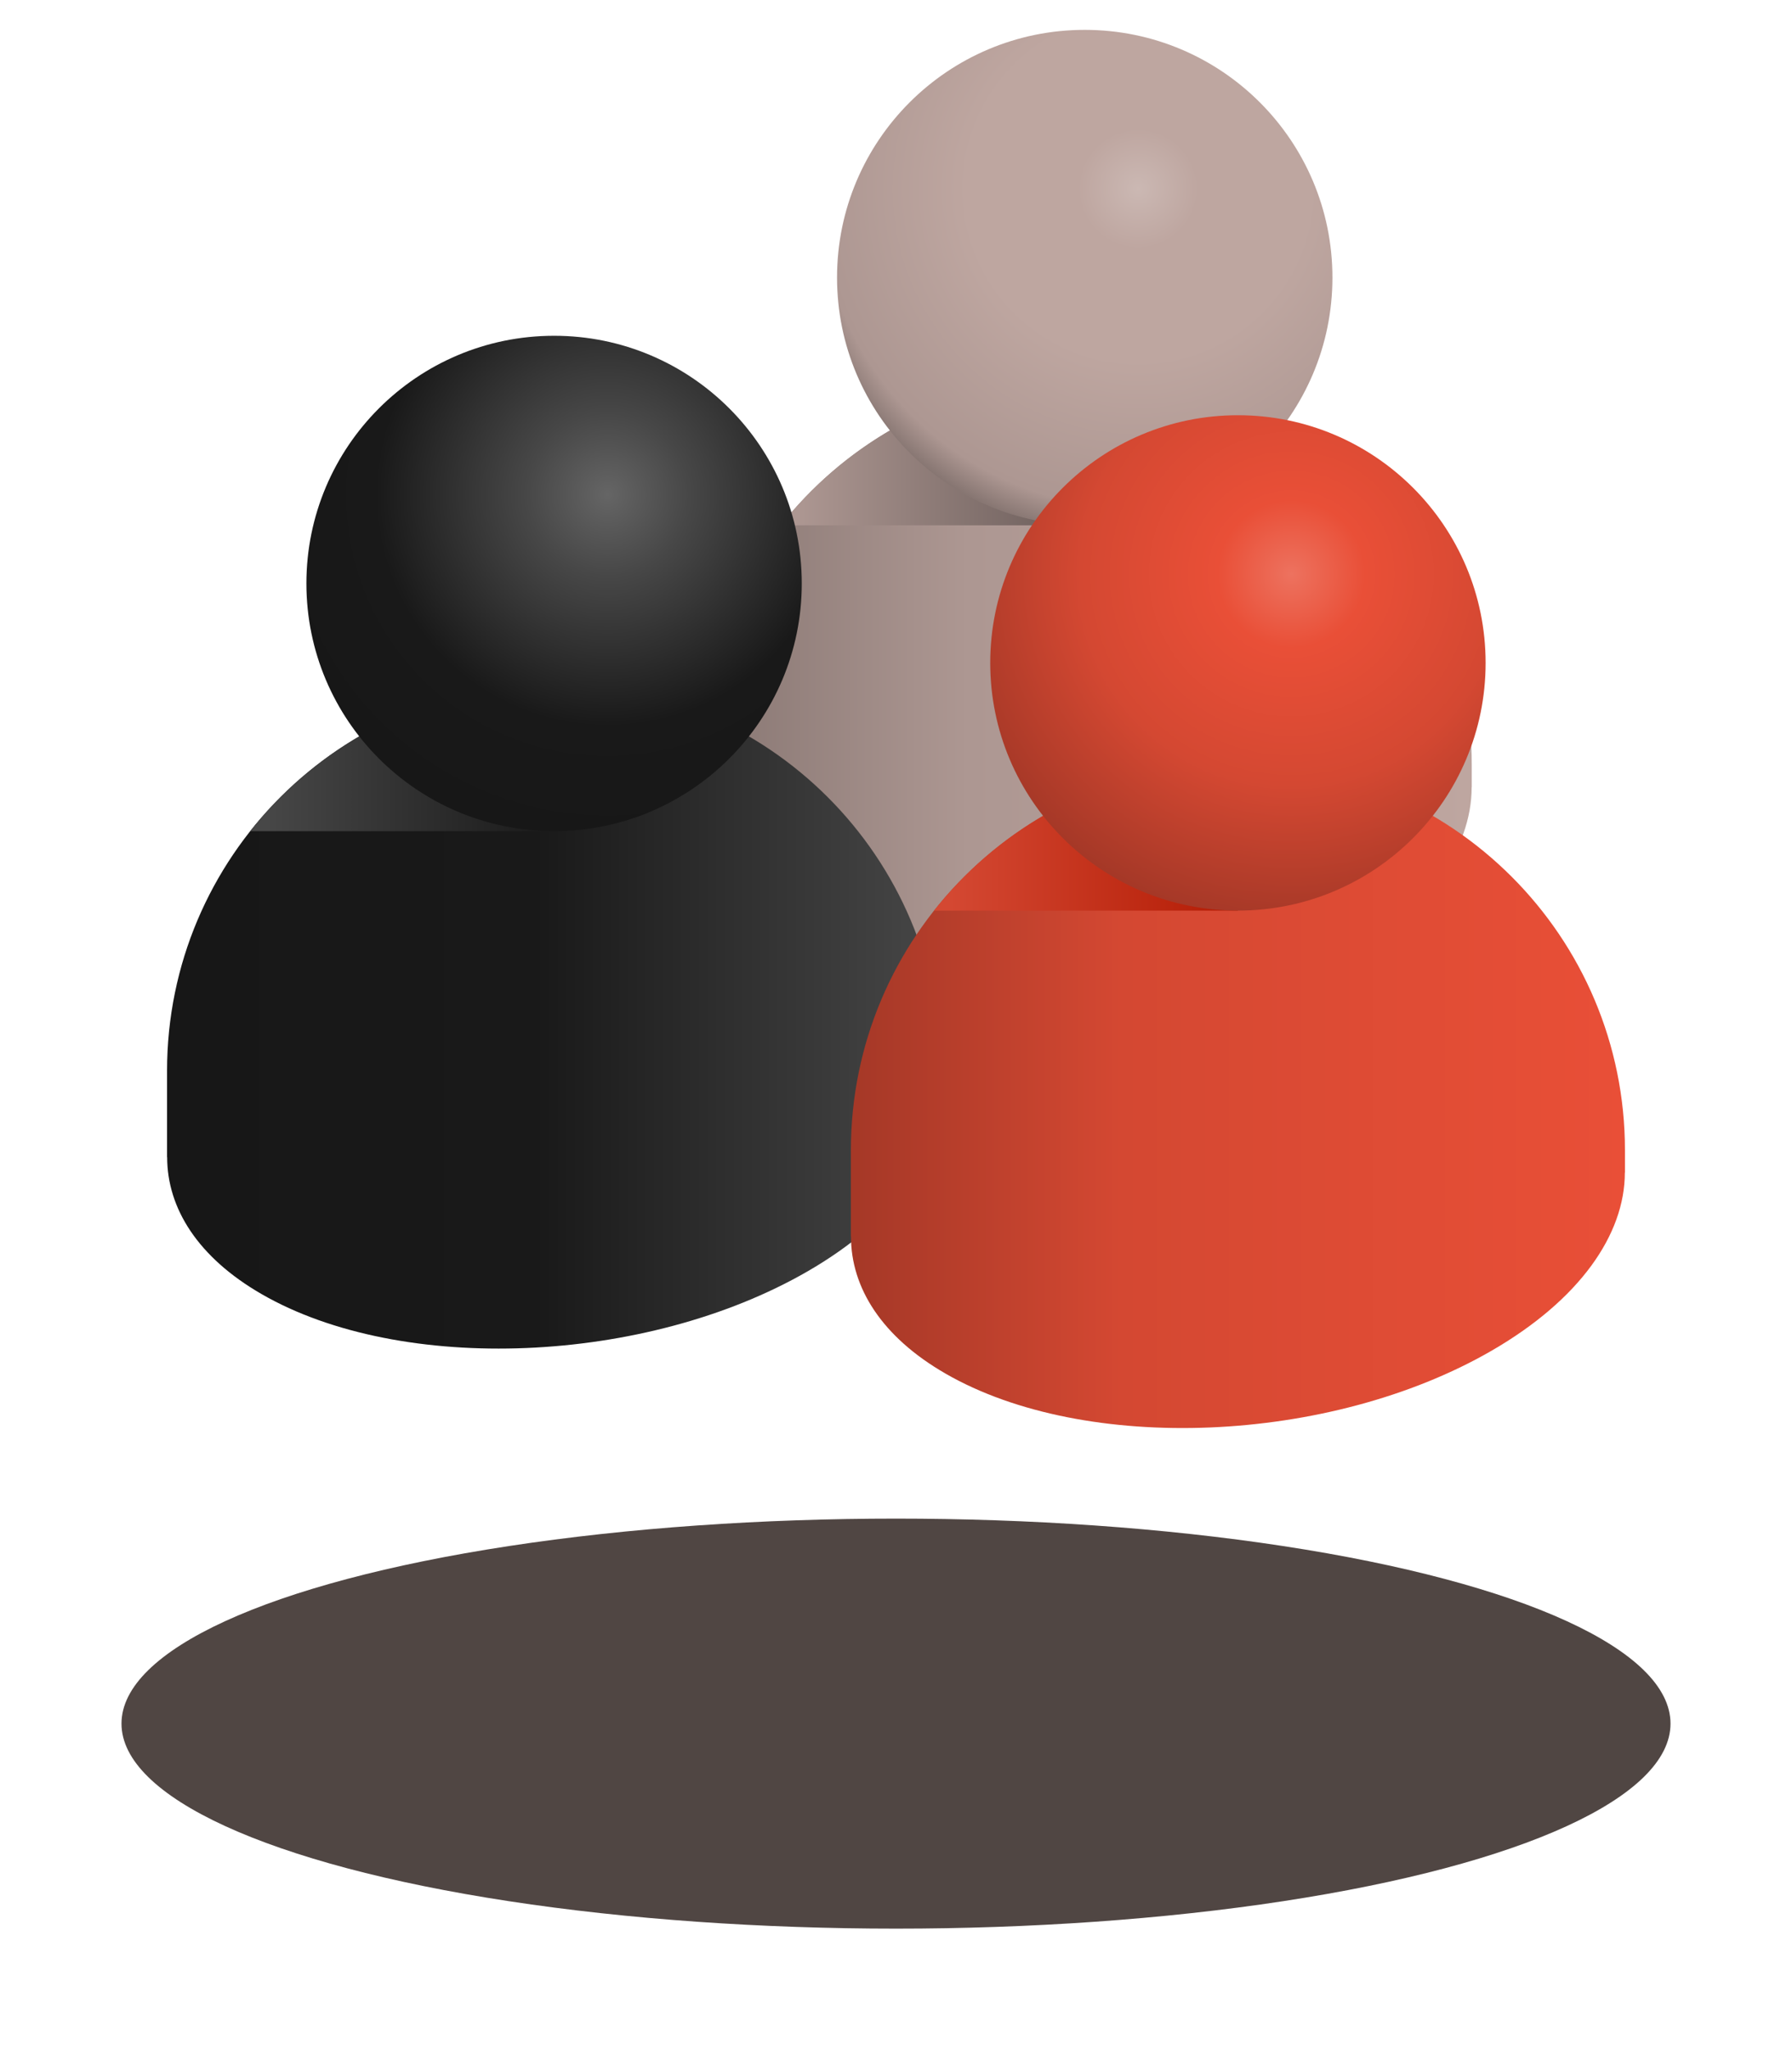 <svg width="118" height="135" viewBox="0 0 118 135" fill="none" xmlns="http://www.w3.org/2000/svg">
<path d="M71.428 24.886C57.353 24.886 45.942 36.296 45.942 50.371V56.05L45.95 56.049C45.947 59.429 47.986 62.658 52.163 65.069C61.377 70.389 77.472 69.722 88.112 63.579C93.931 60.219 96.906 55.918 96.906 51.839L96.913 51.839V50.371C96.913 36.296 85.503 24.886 71.428 24.886Z" fill="url(#paint0_linear_594_1333)"/>
<path d="M51.416 34.59H71.428L68.619 25.041C61.656 25.804 55.537 29.371 51.416 34.59Z" fill="url(#paint1_linear_594_1333)"/>
<path d="M71.428 34.587C80.436 34.587 87.738 27.285 87.738 18.277C87.738 9.269 80.436 1.967 71.428 1.967C62.42 1.967 55.118 9.269 55.118 18.277C55.118 27.285 62.42 34.587 71.428 34.587Z" fill="url(#paint2_radial_594_1333)"/>
<path d="M36.486 45.03C22.41 45.03 11 56.44 11 70.515V76.193L11.007 76.193C11.005 79.573 13.044 82.802 17.221 85.213C26.435 90.533 42.53 89.866 53.169 83.723C58.988 80.363 61.963 76.062 61.964 71.983L61.971 71.983V70.515C61.971 56.44 50.561 45.03 36.486 45.03Z" fill="url(#paint3_linear_594_1333)"/>
<path d="M16.474 54.734H36.486L33.676 45.185C26.714 45.948 20.595 49.515 16.474 54.734Z" fill="url(#paint4_linear_594_1333)"/>
<path d="M36.486 54.73C45.493 54.73 52.795 47.428 52.795 38.421C52.795 29.413 45.493 22.111 36.486 22.111C27.478 22.111 20.176 29.413 20.176 38.421C20.176 47.428 27.478 54.73 36.486 54.73Z" fill="url(#paint5_radial_594_1333)"/>
<path d="M81.515 50.262C67.44 50.262 56.029 61.672 56.029 75.747V81.425L56.036 81.425C56.034 84.805 58.073 88.034 62.25 90.445C71.464 95.765 87.559 95.098 98.199 88.955C104.018 85.595 106.993 81.294 106.993 77.215L107 77.215V75.747C107 61.672 95.59 50.262 81.515 50.262Z" fill="url(#paint6_linear_594_1333)"/>
<path d="M61.503 59.966H81.515L78.706 50.416C71.743 51.18 65.624 54.747 61.503 59.966Z" fill="url(#paint7_linear_594_1333)"/>
<path d="M81.515 59.963C90.523 59.963 97.825 52.66 97.825 43.653C97.825 34.645 90.523 27.343 81.515 27.343C72.507 27.343 65.205 34.645 65.205 43.653C65.205 52.66 72.507 59.963 81.515 59.963Z" fill="url(#paint8_radial_594_1333)"/>
<g filter="url(#filter0_f_594_1333)">
<ellipse cx="59" cy="113.5" rx="51" ry="13.5" fill="#504643"/>
</g>
<defs>
<filter id="filter0_f_594_1333" x="0" y="92" width="118" height="43" filterUnits="userSpaceOnUse" color-interpolation-filters="sRGB">
<feFlood flood-opacity="0" result="BackgroundImageFix"/>
<feBlend mode="normal" in="SourceGraphic" in2="BackgroundImageFix" result="shape"/>
<feGaussianBlur stdDeviation="4" result="effect1_foregroundBlur_594_1333"/>
</filter>
<linearGradient id="paint0_linear_594_1333" x1="45.943" y1="46.773" x2="96.913" y2="46.773" gradientUnits="userSpaceOnUse">
<stop stop-color="#877672"/>
<stop offset="0.349" stop-color="#AD9792"/>
<stop offset="1" stop-color="#BEA6A0"/>
</linearGradient>
<linearGradient id="paint1_linear_594_1333" x1="72.214" y1="29.815" x2="52.492" y2="29.815" gradientUnits="userSpaceOnUse">
<stop offset="0.032" stop-color="#695B58"/>
<stop offset="1" stop-color="#AD9792"/>
</linearGradient>
<radialGradient id="paint2_radial_594_1333" cx="0" cy="0" r="1" gradientUnits="userSpaceOnUse" gradientTransform="translate(74.956 12.407) scale(23.16)">
<stop stop-color="#CBB8B3"/>
<stop offset="0.171" stop-color="#BEA6A0"/>
<stop offset="0.488" stop-color="#BEA6A0"/>
<stop offset="0.912" stop-color="#AD9792"/>
<stop offset="1" stop-color="#877672"/>
</radialGradient>
<linearGradient id="paint3_linear_594_1333" x1="11" y1="66.917" x2="61.971" y2="66.917" gradientUnits="userSpaceOnUse">
<stop stop-color="#171717"/>
<stop offset="0.476" stop-color="#191919"/>
<stop offset="1" stop-color="#474747"/>
</linearGradient>
<linearGradient id="paint4_linear_594_1333" x1="37.272" y1="49.959" x2="17.549" y2="49.959" gradientUnits="userSpaceOnUse">
<stop offset="0.032" stop-color="#191919"/>
<stop offset="1" stop-color="#474747"/>
</linearGradient>
<radialGradient id="paint5_radial_594_1333" cx="0" cy="0" r="1" gradientUnits="userSpaceOnUse" gradientTransform="translate(40.014 32.551) scale(23.16)">
<stop stop-color="#656565"/>
<stop offset="0.233" stop-color="#474747"/>
<stop offset="0.661" stop-color="#191919"/>
<stop offset="1" stop-color="#171717"/>
</radialGradient>
<linearGradient id="paint6_linear_594_1333" x1="56.029" y1="72.149" x2="107" y2="72.149" gradientUnits="userSpaceOnUse">
<stop stop-color="#A53827"/>
<stop offset="0.349" stop-color="#D44832"/>
<stop offset="1" stop-color="#E94F37"/>
</linearGradient>
<linearGradient id="paint7_linear_594_1333" x1="82.301" y1="55.191" x2="62.579" y2="55.191" gradientUnits="userSpaceOnUse">
<stop offset="0.032" stop-color="#B31B04"/>
<stop offset="1" stop-color="#D44832"/>
</linearGradient>
<radialGradient id="paint8_radial_594_1333" cx="0" cy="0" r="1" gradientUnits="userSpaceOnUse" gradientTransform="translate(85.043 37.783) scale(23.16)">
<stop stop-color="#ED725F"/>
<stop offset="0.211" stop-color="#E94F37"/>
<stop offset="0.601" stop-color="#D44832"/>
<stop offset="1" stop-color="#A53827"/>
</radialGradient>
</defs>
</svg>
